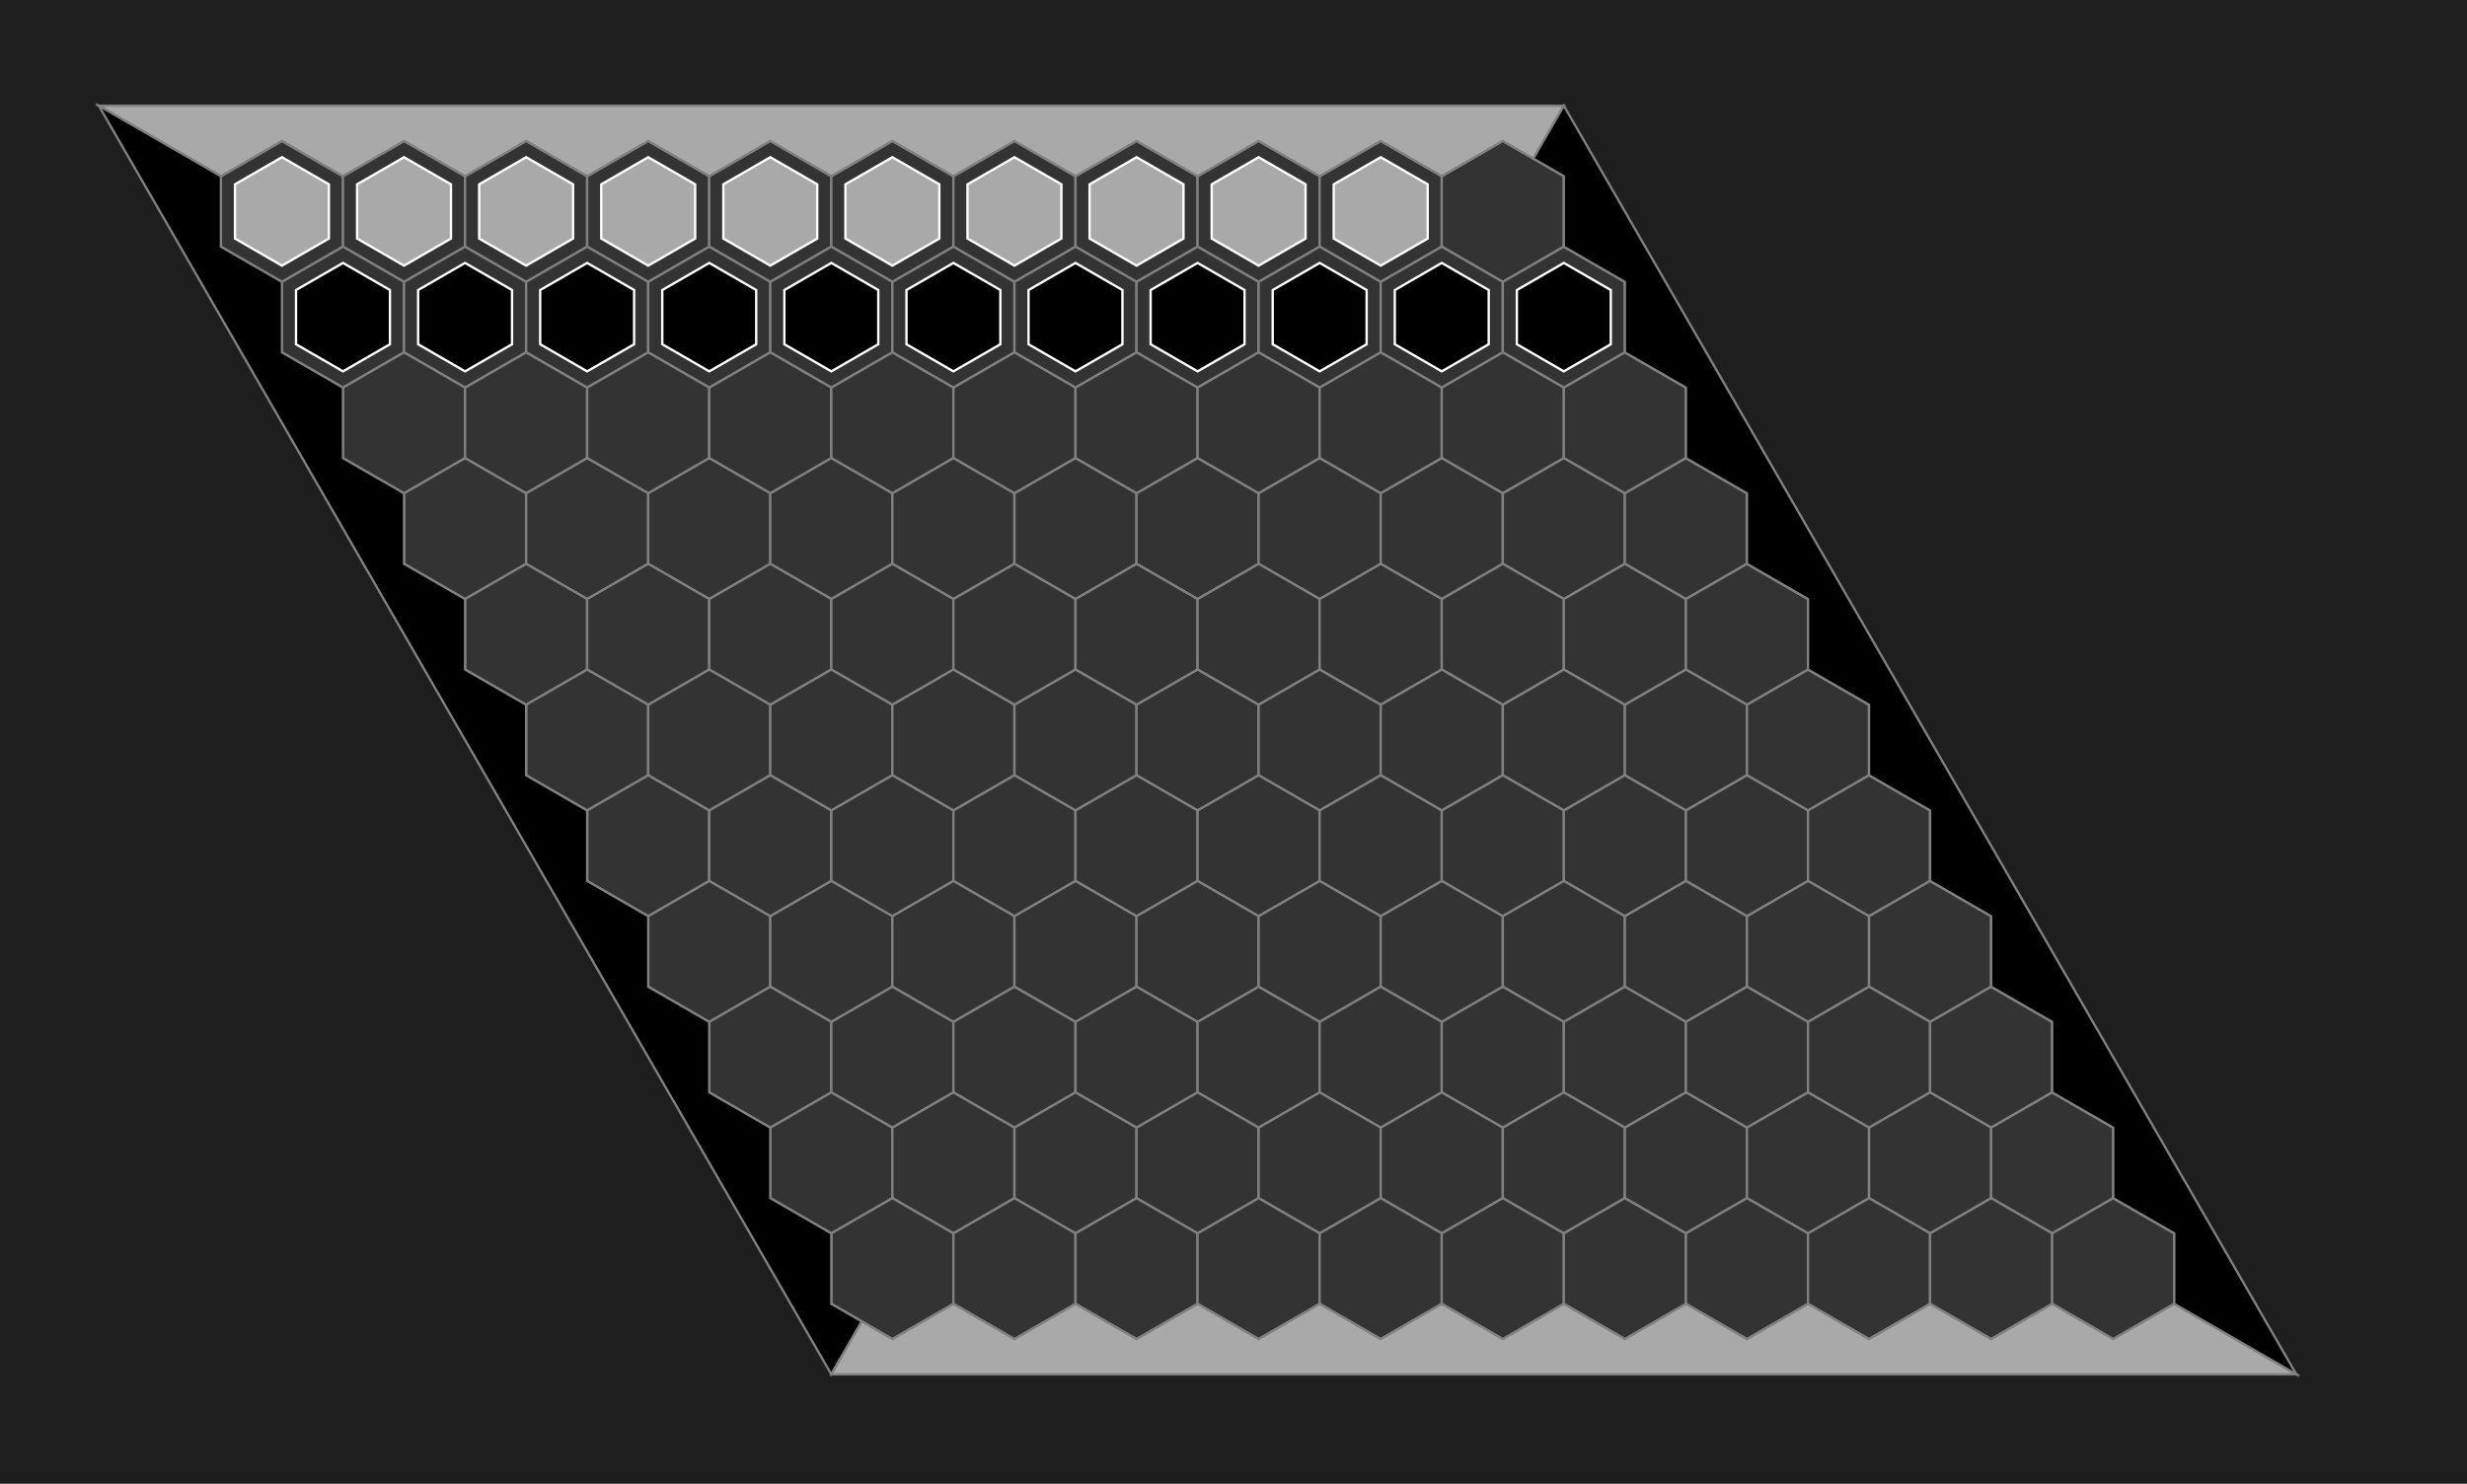 <?xml version="1.0" encoding="utf-8" ?>
<svg baseProfile="full" height="315.789" version="1.1" width="525.0" xmlns="http://www.w3.org/2000/svg" xmlns:ev="http://www.w3.org/2001/xml-events" xmlns:xlink="http://www.w3.org/1999/xlink"><defs /><rect fill="#1e1e1e" height="165.0" width="165.0" x="0" y="0" /><g transform="scale(1.0)"><rect fill="#1e1e1e" height="315.789" width="525.0" x="0" y="0" /><g transform="translate(45.0,30.0) translate(15.0,15.0)"><polygon fill="#333333" points="0.0,15.0 12.99,7.5 12.99,-7.5 -0.0,-15.0 -12.99,-7.5 -12.99,7.5" stroke="gray" stroke-width="0.5px" /><polygon fill="darkgray" points="0.0,11.539 9.993,5.769 9.993,-5.769 -0.0,-11.539 -9.993,-5.769 -9.993,5.769" stroke="white" stroke-width="0.5px" /><polygon fill="#333333" points="25.981,15.0 38.971,7.5 38.971,-7.5 25.981,-15.0 12.99,-7.5 12.99,7.5" stroke="gray" stroke-width="0.5px" /><polygon fill="darkgray" points="25.981,11.539 35.973,5.769 35.973,-5.769 25.981,-11.539 15.988,-5.769 15.988,5.769" stroke="white" stroke-width="0.5px" /><polygon fill="#333333" points="51.962,15.0 64.952,7.5 64.952,-7.5 51.962,-15.0 38.971,-7.5 38.971,7.5" stroke="gray" stroke-width="0.5px" /><polygon fill="darkgray" points="51.962,11.539 61.954,5.769 61.954,-5.769 51.962,-11.539 41.969,-5.769 41.969,5.769" stroke="white" stroke-width="0.5px" /><polygon fill="#333333" points="77.942,15.0 90.933,7.5 90.933,-7.5 77.942,-15.0 64.952,-7.5 64.952,7.5" stroke="gray" stroke-width="0.5px" /><polygon fill="darkgray" points="77.942,11.539 87.935,5.769 87.935,-5.769 77.942,-11.539 67.95,-5.769 67.95,5.769" stroke="white" stroke-width="0.5px" /><polygon fill="#333333" points="103.923,15.0 116.913,7.5 116.913,-7.5 103.923,-15.0 90.933,-7.5 90.933,7.5" stroke="gray" stroke-width="0.5px" /><polygon fill="darkgray" points="103.923,11.539 113.916,5.769 113.916,-5.769 103.923,-11.539 93.93,-5.769 93.93,5.769" stroke="white" stroke-width="0.5px" /><polygon fill="#333333" points="129.904,15.0 142.894,7.5 142.894,-7.5 129.904,-15.0 116.913,-7.5 116.913,7.5" stroke="gray" stroke-width="0.5px" /><polygon fill="darkgray" points="129.904,11.539 139.896,5.769 139.896,-5.769 129.904,-11.539 119.911,-5.769 119.911,5.769" stroke="white" stroke-width="0.5px" /><polygon fill="#333333" points="155.885,15.0 168.875,7.5 168.875,-7.5 155.885,-15.0 142.894,-7.5 142.894,7.5" stroke="gray" stroke-width="0.5px" /><polygon fill="darkgray" points="155.885,11.539 165.877,5.769 165.877,-5.769 155.885,-11.539 145.892,-5.769 145.892,5.769" stroke="white" stroke-width="0.5px" /><polygon fill="#333333" points="181.865,15.0 194.856,7.5 194.856,-7.5 181.865,-15.0 168.875,-7.5 168.875,7.5" stroke="gray" stroke-width="0.5px" /><polygon fill="darkgray" points="181.865,11.539 191.858,5.769 191.858,-5.769 181.865,-11.539 171.873,-5.769 171.873,5.769" stroke="white" stroke-width="0.5px" /><polygon fill="#333333" points="207.846,15.0 220.837,7.5 220.837,-7.5 207.846,-15.0 194.856,-7.5 194.856,7.5" stroke="gray" stroke-width="0.5px" /><polygon fill="darkgray" points="207.846,11.539 217.839,5.769 217.839,-5.769 207.846,-11.539 197.853,-5.769 197.853,5.769" stroke="white" stroke-width="0.5px" /><polygon fill="#333333" points="233.827,15.0 246.817,7.5 246.817,-7.5 233.827,-15.0 220.837,-7.5 220.837,7.5" stroke="gray" stroke-width="0.5px" /><polygon fill="darkgray" points="233.827,11.539 243.82,5.769 243.82,-5.769 233.827,-11.539 223.834,-5.769 223.834,5.769" stroke="white" stroke-width="0.5px" /><polygon fill="#333333" points="259.808,15.0 272.798,7.5 272.798,-7.5 259.808,-15.0 246.817,-7.5 246.817,7.5" stroke="gray" stroke-width="0.5px" /><polygon fill="#333333" points="12.99,37.5 25.981,30.0 25.981,15.0 12.99,7.5 0.0,15.0 0.0,30.0" stroke="gray" stroke-width="0.5px" /><polygon fill="black" points="12.99,34.038 22.983,28.269 22.983,16.731 12.99,10.961 2.998,16.731 2.998,28.269" stroke="white" stroke-width="0.5px" /><polygon fill="#333333" points="38.971,37.5 51.962,30.0 51.962,15.0 38.971,7.5 25.981,15.0 25.981,30.0" stroke="gray" stroke-width="0.5px" /><polygon fill="black" points="38.971,34.038 48.964,28.269 48.964,16.731 38.971,10.961 28.979,16.731 28.979,28.269" stroke="white" stroke-width="0.5px" /><polygon fill="#333333" points="64.952,37.5 77.942,30.0 77.942,15.0 64.952,7.5 51.962,15.0 51.962,30.0" stroke="gray" stroke-width="0.5px" /><polygon fill="black" points="64.952,34.038 74.945,28.269 74.945,16.731 64.952,10.961 54.959,16.731 54.959,28.269" stroke="white" stroke-width="0.5px" /><polygon fill="#333333" points="90.933,37.5 103.923,30.0 103.923,15.0 90.933,7.5 77.942,15.0 77.942,30.0" stroke="gray" stroke-width="0.5px" /><polygon fill="black" points="90.933,34.038 100.925,28.269 100.925,16.731 90.933,10.961 80.94,16.731 80.94,28.269" stroke="white" stroke-width="0.5px" /><polygon fill="#333333" points="116.913,37.5 129.904,30.0 129.904,15.0 116.913,7.5 103.923,15.0 103.923,30.0" stroke="gray" stroke-width="0.5px" /><polygon fill="black" points="116.913,34.038 126.906,28.269 126.906,16.731 116.913,10.961 106.921,16.731 106.921,28.269" stroke="white" stroke-width="0.5px" /><polygon fill="#333333" points="142.894,37.5 155.885,30.0 155.885,15.0 142.894,7.5 129.904,15.0 129.904,30.0" stroke="gray" stroke-width="0.5px" /><polygon fill="black" points="142.894,34.038 152.887,28.269 152.887,16.731 142.894,10.961 132.902,16.731 132.902,28.269" stroke="white" stroke-width="0.5px" /><polygon fill="#333333" points="168.875,37.5 181.865,30.0 181.865,15.0 168.875,7.5 155.885,15.0 155.885,30.0" stroke="gray" stroke-width="0.5px" /><polygon fill="black" points="168.875,34.038 178.868,28.269 178.868,16.731 168.875,10.961 158.882,16.731 158.882,28.269" stroke="white" stroke-width="0.5px" /><polygon fill="#333333" points="194.856,37.5 207.846,30.0 207.846,15.0 194.856,7.5 181.865,15.0 181.865,30.0" stroke="gray" stroke-width="0.5px" /><polygon fill="black" points="194.856,34.038 204.848,28.269 204.848,16.731 194.856,10.961 184.863,16.731 184.863,28.269" stroke="white" stroke-width="0.5px" /><polygon fill="#333333" points="220.837,37.5 233.827,30.0 233.827,15.0 220.837,7.5 207.846,15.0 207.846,30.0" stroke="gray" stroke-width="0.5px" /><polygon fill="black" points="220.837,34.038 230.829,28.269 230.829,16.731 220.837,10.961 210.844,16.731 210.844,28.269" stroke="white" stroke-width="0.5px" /><polygon fill="#333333" points="246.817,37.5 259.808,30.0 259.808,15.0 246.817,7.5 233.827,15.0 233.827,30.0" stroke="gray" stroke-width="0.5px" /><polygon fill="black" points="246.817,34.038 256.81,28.269 256.81,16.731 246.817,10.961 236.825,16.731 236.825,28.269" stroke="white" stroke-width="0.5px" /><polygon fill="#333333" points="272.798,37.5 285.788,30.0 285.788,15.0 272.798,7.5 259.808,15.0 259.808,30.0" stroke="gray" stroke-width="0.5px" /><polygon fill="black" points="272.798,34.038 282.791,28.269 282.791,16.731 272.798,10.961 262.805,16.731 262.805,28.269" stroke="white" stroke-width="0.5px" /><polygon fill="#333333" points="25.981,60.0 38.971,52.5 38.971,37.5 25.981,30.0 12.99,37.5 12.99,52.5" stroke="gray" stroke-width="0.5px" /><polygon fill="#333333" points="51.962,60.0 64.952,52.5 64.952,37.5 51.962,30.0 38.971,37.5 38.971,52.5" stroke="gray" stroke-width="0.5px" /><polygon fill="#333333" points="77.942,60.0 90.933,52.5 90.933,37.5 77.942,30.0 64.952,37.5 64.952,52.5" stroke="gray" stroke-width="0.5px" /><polygon fill="#333333" points="103.923,60.0 116.913,52.5 116.913,37.5 103.923,30.0 90.933,37.5 90.933,52.5" stroke="gray" stroke-width="0.5px" /><polygon fill="#333333" points="129.904,60.0 142.894,52.5 142.894,37.5 129.904,30.0 116.913,37.5 116.913,52.5" stroke="gray" stroke-width="0.5px" /><polygon fill="#333333" points="155.885,60.0 168.875,52.5 168.875,37.5 155.885,30.0 142.894,37.5 142.894,52.5" stroke="gray" stroke-width="0.5px" /><polygon fill="#333333" points="181.865,60.0 194.856,52.5 194.856,37.5 181.865,30.0 168.875,37.5 168.875,52.5" stroke="gray" stroke-width="0.5px" /><polygon fill="#333333" points="207.846,60.0 220.837,52.5 220.837,37.5 207.846,30.0 194.856,37.5 194.856,52.5" stroke="gray" stroke-width="0.5px" /><polygon fill="#333333" points="233.827,60.0 246.817,52.5 246.817,37.5 233.827,30.0 220.837,37.5 220.837,52.5" stroke="gray" stroke-width="0.5px" /><polygon fill="#333333" points="259.808,60.0 272.798,52.5 272.798,37.5 259.808,30.0 246.817,37.5 246.817,52.5" stroke="gray" stroke-width="0.5px" /><polygon fill="#333333" points="285.788,60.0 298.779,52.5 298.779,37.5 285.788,30.0 272.798,37.5 272.798,52.5" stroke="gray" stroke-width="0.5px" /><polygon fill="#333333" points="38.971,82.5 51.962,75.0 51.962,60.0 38.971,52.5 25.981,60.0 25.981,75.0" stroke="gray" stroke-width="0.5px" /><polygon fill="#333333" points="64.952,82.5 77.942,75.0 77.942,60.0 64.952,52.5 51.962,60.0 51.962,75.0" stroke="gray" stroke-width="0.5px" /><polygon fill="#333333" points="90.933,82.5 103.923,75.0 103.923,60.0 90.933,52.5 77.942,60.0 77.942,75.0" stroke="gray" stroke-width="0.5px" /><polygon fill="#333333" points="116.913,82.5 129.904,75.0 129.904,60.0 116.913,52.5 103.923,60.0 103.923,75.0" stroke="gray" stroke-width="0.5px" /><polygon fill="#333333" points="142.894,82.5 155.885,75.0 155.885,60.0 142.894,52.5 129.904,60.0 129.904,75.0" stroke="gray" stroke-width="0.5px" /><polygon fill="#333333" points="168.875,82.5 181.865,75.0 181.865,60.0 168.875,52.5 155.885,60.0 155.885,75.0" stroke="gray" stroke-width="0.5px" /><polygon fill="#333333" points="194.856,82.5 207.846,75.0 207.846,60.0 194.856,52.5 181.865,60.0 181.865,75.0" stroke="gray" stroke-width="0.5px" /><polygon fill="#333333" points="220.837,82.5 233.827,75.0 233.827,60.0 220.837,52.5 207.846,60.0 207.846,75.0" stroke="gray" stroke-width="0.5px" /><polygon fill="#333333" points="246.817,82.5 259.808,75.0 259.808,60.0 246.817,52.5 233.827,60.0 233.827,75.0" stroke="gray" stroke-width="0.5px" /><polygon fill="#333333" points="272.798,82.5 285.788,75.0 285.788,60.0 272.798,52.5 259.808,60.0 259.808,75.0" stroke="gray" stroke-width="0.5px" /><polygon fill="#333333" points="298.779,82.5 311.769,75.0 311.769,60.0 298.779,52.5 285.788,60.0 285.788,75.0" stroke="gray" stroke-width="0.5px" /><polygon fill="#333333" points="51.962,105.0 64.952,97.5 64.952,82.5 51.962,75.0 38.971,82.5 38.971,97.5" stroke="gray" stroke-width="0.5px" /><polygon fill="#333333" points="77.942,105.0 90.933,97.5 90.933,82.5 77.942,75.0 64.952,82.5 64.952,97.5" stroke="gray" stroke-width="0.5px" /><polygon fill="#333333" points="103.923,105.0 116.913,97.5 116.913,82.5 103.923,75.0 90.933,82.5 90.933,97.5" stroke="gray" stroke-width="0.5px" /><polygon fill="#333333" points="129.904,105.0 142.894,97.5 142.894,82.5 129.904,75.0 116.913,82.5 116.913,97.5" stroke="gray" stroke-width="0.5px" /><polygon fill="#333333" points="155.885,105.0 168.875,97.5 168.875,82.5 155.885,75.0 142.894,82.5 142.894,97.5" stroke="gray" stroke-width="0.5px" /><polygon fill="#333333" points="181.865,105.0 194.856,97.5 194.856,82.5 181.865,75.0 168.875,82.5 168.875,97.5" stroke="gray" stroke-width="0.5px" /><polygon fill="#333333" points="207.846,105.0 220.837,97.5 220.837,82.5 207.846,75.0 194.856,82.5 194.856,97.5" stroke="gray" stroke-width="0.5px" /><polygon fill="#333333" points="233.827,105.0 246.817,97.5 246.817,82.5 233.827,75.0 220.837,82.5 220.837,97.5" stroke="gray" stroke-width="0.5px" /><polygon fill="#333333" points="259.808,105.0 272.798,97.5 272.798,82.5 259.808,75.0 246.817,82.5 246.817,97.5" stroke="gray" stroke-width="0.5px" /><polygon fill="#333333" points="285.788,105.0 298.779,97.5 298.779,82.5 285.788,75.0 272.798,82.5 272.798,97.5" stroke="gray" stroke-width="0.5px" /><polygon fill="#333333" points="311.769,105.0 324.76,97.5 324.76,82.5 311.769,75.0 298.779,82.5 298.779,97.5" stroke="gray" stroke-width="0.5px" /><polygon fill="#333333" points="64.952,127.5 77.942,120.0 77.942,105.0 64.952,97.5 51.962,105.0 51.962,120.0" stroke="gray" stroke-width="0.5px" /><polygon fill="#333333" points="90.933,127.5 103.923,120.0 103.923,105.0 90.933,97.5 77.942,105.0 77.942,120.0" stroke="gray" stroke-width="0.5px" /><polygon fill="#333333" points="116.913,127.5 129.904,120.0 129.904,105.0 116.913,97.5 103.923,105.0 103.923,120.0" stroke="gray" stroke-width="0.5px" /><polygon fill="#333333" points="142.894,127.5 155.885,120.0 155.885,105.0 142.894,97.5 129.904,105.0 129.904,120.0" stroke="gray" stroke-width="0.5px" /><polygon fill="#333333" points="168.875,127.5 181.865,120.0 181.865,105.0 168.875,97.5 155.885,105.0 155.885,120.0" stroke="gray" stroke-width="0.5px" /><polygon fill="#333333" points="194.856,127.5 207.846,120.0 207.846,105.0 194.856,97.5 181.865,105.0 181.865,120.0" stroke="gray" stroke-width="0.5px" /><polygon fill="#333333" points="220.837,127.5 233.827,120.0 233.827,105.0 220.837,97.5 207.846,105.0 207.846,120.0" stroke="gray" stroke-width="0.5px" /><polygon fill="#333333" points="246.817,127.5 259.808,120.0 259.808,105.0 246.817,97.5 233.827,105.0 233.827,120.0" stroke="gray" stroke-width="0.5px" /><polygon fill="#333333" points="272.798,127.5 285.788,120.0 285.788,105.0 272.798,97.5 259.808,105.0 259.808,120.0" stroke="gray" stroke-width="0.5px" /><polygon fill="#333333" points="298.779,127.5 311.769,120.0 311.769,105.0 298.779,97.5 285.788,105.0 285.788,120.0" stroke="gray" stroke-width="0.5px" /><polygon fill="#333333" points="324.76,127.5 337.75,120.0 337.75,105.0 324.76,97.5 311.769,105.0 311.769,120.0" stroke="gray" stroke-width="0.5px" /><polygon fill="#333333" points="77.942,150.0 90.933,142.5 90.933,127.5 77.942,120.0 64.952,127.5 64.952,142.5" stroke="gray" stroke-width="0.5px" /><polygon fill="#333333" points="103.923,150.0 116.913,142.5 116.913,127.5 103.923,120.0 90.933,127.5 90.933,142.5" stroke="gray" stroke-width="0.5px" /><polygon fill="#333333" points="129.904,150.0 142.894,142.5 142.894,127.5 129.904,120.0 116.913,127.5 116.913,142.5" stroke="gray" stroke-width="0.5px" /><polygon fill="#333333" points="155.885,150.0 168.875,142.5 168.875,127.5 155.885,120.0 142.894,127.5 142.894,142.5" stroke="gray" stroke-width="0.5px" /><polygon fill="#333333" points="181.865,150.0 194.856,142.5 194.856,127.5 181.865,120.0 168.875,127.5 168.875,142.5" stroke="gray" stroke-width="0.5px" /><polygon fill="#333333" points="207.846,150.0 220.837,142.5 220.837,127.5 207.846,120.0 194.856,127.5 194.856,142.5" stroke="gray" stroke-width="0.5px" /><polygon fill="#333333" points="233.827,150.0 246.817,142.5 246.817,127.5 233.827,120.0 220.837,127.5 220.837,142.5" stroke="gray" stroke-width="0.5px" /><polygon fill="#333333" points="259.808,150.0 272.798,142.5 272.798,127.5 259.808,120.0 246.817,127.5 246.817,142.5" stroke="gray" stroke-width="0.5px" /><polygon fill="#333333" points="285.788,150.0 298.779,142.5 298.779,127.5 285.788,120.0 272.798,127.5 272.798,142.5" stroke="gray" stroke-width="0.5px" /><polygon fill="#333333" points="311.769,150.0 324.76,142.5 324.76,127.5 311.769,120.0 298.779,127.5 298.779,142.5" stroke="gray" stroke-width="0.5px" /><polygon fill="#333333" points="337.75,150.0 350.74,142.5 350.74,127.5 337.75,120.0 324.76,127.5 324.76,142.5" stroke="gray" stroke-width="0.5px" /><polygon fill="#333333" points="90.933,172.5 103.923,165.0 103.923,150.0 90.933,142.5 77.942,150.0 77.942,165.0" stroke="gray" stroke-width="0.5px" /><polygon fill="#333333" points="116.913,172.5 129.904,165.0 129.904,150.0 116.913,142.5 103.923,150.0 103.923,165.0" stroke="gray" stroke-width="0.5px" /><polygon fill="#333333" points="142.894,172.5 155.885,165.0 155.885,150.0 142.894,142.5 129.904,150.0 129.904,165.0" stroke="gray" stroke-width="0.5px" /><polygon fill="#333333" points="168.875,172.5 181.865,165.0 181.865,150.0 168.875,142.5 155.885,150.0 155.885,165.0" stroke="gray" stroke-width="0.5px" /><polygon fill="#333333" points="194.856,172.5 207.846,165.0 207.846,150.0 194.856,142.5 181.865,150.0 181.865,165.0" stroke="gray" stroke-width="0.5px" /><polygon fill="#333333" points="220.837,172.5 233.827,165.0 233.827,150.0 220.837,142.5 207.846,150.0 207.846,165.0" stroke="gray" stroke-width="0.5px" /><polygon fill="#333333" points="246.817,172.5 259.808,165.0 259.808,150.0 246.817,142.5 233.827,150.0 233.827,165.0" stroke="gray" stroke-width="0.5px" /><polygon fill="#333333" points="272.798,172.5 285.788,165.0 285.788,150.0 272.798,142.5 259.808,150.0 259.808,165.0" stroke="gray" stroke-width="0.5px" /><polygon fill="#333333" points="298.779,172.5 311.769,165.0 311.769,150.0 298.779,142.5 285.788,150.0 285.788,165.0" stroke="gray" stroke-width="0.5px" /><polygon fill="#333333" points="324.76,172.5 337.75,165.0 337.75,150.0 324.76,142.5 311.769,150.0 311.769,165.0" stroke="gray" stroke-width="0.5px" /><polygon fill="#333333" points="350.74,172.5 363.731,165.0 363.731,150.0 350.74,142.5 337.75,150.0 337.75,165.0" stroke="gray" stroke-width="0.5px" /><polygon fill="#333333" points="103.923,195.0 116.913,187.5 116.913,172.5 103.923,165.0 90.933,172.5 90.933,187.5" stroke="gray" stroke-width="0.5px" /><polygon fill="#333333" points="129.904,195.0 142.894,187.5 142.894,172.5 129.904,165.0 116.913,172.5 116.913,187.5" stroke="gray" stroke-width="0.5px" /><polygon fill="#333333" points="155.885,195.0 168.875,187.5 168.875,172.5 155.885,165.0 142.894,172.5 142.894,187.5" stroke="gray" stroke-width="0.5px" /><polygon fill="#333333" points="181.865,195.0 194.856,187.5 194.856,172.5 181.865,165.0 168.875,172.5 168.875,187.5" stroke="gray" stroke-width="0.5px" /><polygon fill="#333333" points="207.846,195.0 220.837,187.5 220.837,172.5 207.846,165.0 194.856,172.5 194.856,187.5" stroke="gray" stroke-width="0.5px" /><polygon fill="#333333" points="233.827,195.0 246.817,187.5 246.817,172.5 233.827,165.0 220.837,172.5 220.837,187.5" stroke="gray" stroke-width="0.5px" /><polygon fill="#333333" points="259.808,195.0 272.798,187.5 272.798,172.5 259.808,165.0 246.817,172.5 246.817,187.5" stroke="gray" stroke-width="0.5px" /><polygon fill="#333333" points="285.788,195.0 298.779,187.5 298.779,172.5 285.788,165.0 272.798,172.5 272.798,187.5" stroke="gray" stroke-width="0.5px" /><polygon fill="#333333" points="311.769,195.0 324.76,187.5 324.76,172.5 311.769,165.0 298.779,172.5 298.779,187.5" stroke="gray" stroke-width="0.5px" /><polygon fill="#333333" points="337.75,195.0 350.74,187.5 350.74,172.5 337.75,165.0 324.76,172.5 324.76,187.5" stroke="gray" stroke-width="0.5px" /><polygon fill="#333333" points="363.731,195.0 376.721,187.5 376.721,172.5 363.731,165.0 350.74,172.5 350.74,187.5" stroke="gray" stroke-width="0.5px" /><polygon fill="#333333" points="116.913,217.5 129.904,210.0 129.904,195.0 116.913,187.5 103.923,195.0 103.923,210.0" stroke="gray" stroke-width="0.5px" /><polygon fill="#333333" points="142.894,217.5 155.885,210.0 155.885,195.0 142.894,187.5 129.904,195.0 129.904,210.0" stroke="gray" stroke-width="0.5px" /><polygon fill="#333333" points="168.875,217.5 181.865,210.0 181.865,195.0 168.875,187.5 155.885,195.0 155.885,210.0" stroke="gray" stroke-width="0.5px" /><polygon fill="#333333" points="194.856,217.5 207.846,210.0 207.846,195.0 194.856,187.5 181.865,195.0 181.865,210.0" stroke="gray" stroke-width="0.5px" /><polygon fill="#333333" points="220.837,217.5 233.827,210.0 233.827,195.0 220.837,187.5 207.846,195.0 207.846,210.0" stroke="gray" stroke-width="0.5px" /><polygon fill="#333333" points="246.817,217.5 259.808,210.0 259.808,195.0 246.817,187.5 233.827,195.0 233.827,210.0" stroke="gray" stroke-width="0.5px" /><polygon fill="#333333" points="272.798,217.5 285.788,210.0 285.788,195.0 272.798,187.5 259.808,195.0 259.808,210.0" stroke="gray" stroke-width="0.5px" /><polygon fill="#333333" points="298.779,217.5 311.769,210.0 311.769,195.0 298.779,187.5 285.788,195.0 285.788,210.0" stroke="gray" stroke-width="0.5px" /><polygon fill="#333333" points="324.76,217.5 337.75,210.0 337.75,195.0 324.76,187.5 311.769,195.0 311.769,210.0" stroke="gray" stroke-width="0.5px" /><polygon fill="#333333" points="350.74,217.5 363.731,210.0 363.731,195.0 350.74,187.5 337.75,195.0 337.75,210.0" stroke="gray" stroke-width="0.5px" /><polygon fill="#333333" points="376.721,217.5 389.711,210.0 389.711,195.0 376.721,187.5 363.731,195.0 363.731,210.0" stroke="gray" stroke-width="0.5px" /><polygon fill="#333333" points="129.904,240.0 142.894,232.5 142.894,217.5 129.904,210.0 116.913,217.5 116.913,232.5" stroke="gray" stroke-width="0.5px" /><polygon fill="#333333" points="155.885,240.0 168.875,232.5 168.875,217.5 155.885,210.0 142.894,217.5 142.894,232.5" stroke="gray" stroke-width="0.5px" /><polygon fill="#333333" points="181.865,240.0 194.856,232.5 194.856,217.5 181.865,210.0 168.875,217.5 168.875,232.5" stroke="gray" stroke-width="0.5px" /><polygon fill="#333333" points="207.846,240.0 220.837,232.5 220.837,217.5 207.846,210.0 194.856,217.5 194.856,232.5" stroke="gray" stroke-width="0.5px" /><polygon fill="#333333" points="233.827,240.0 246.817,232.5 246.817,217.5 233.827,210.0 220.837,217.5 220.837,232.5" stroke="gray" stroke-width="0.5px" /><polygon fill="#333333" points="259.808,240.0 272.798,232.5 272.798,217.5 259.808,210.0 246.817,217.5 246.817,232.5" stroke="gray" stroke-width="0.5px" /><polygon fill="#333333" points="285.788,240.0 298.779,232.5 298.779,217.5 285.788,210.0 272.798,217.5 272.798,232.5" stroke="gray" stroke-width="0.5px" /><polygon fill="#333333" points="311.769,240.0 324.76,232.5 324.76,217.5 311.769,210.0 298.779,217.5 298.779,232.5" stroke="gray" stroke-width="0.5px" /><polygon fill="#333333" points="337.75,240.0 350.74,232.5 350.74,217.5 337.75,210.0 324.76,217.5 324.76,232.5" stroke="gray" stroke-width="0.5px" /><polygon fill="#333333" points="363.731,240.0 376.721,232.5 376.721,217.5 363.731,210.0 350.74,217.5 350.74,232.5" stroke="gray" stroke-width="0.5px" /><polygon fill="#333333" points="389.711,240.0 402.702,232.5 402.702,217.5 389.711,210.0 376.721,217.5 376.721,232.5" stroke="gray" stroke-width="0.5px" /><g><polygon fill="darkgray" points="-12.99,-7.5 0.0,-15.0 12.99,-7.5 25.981,-15.0 38.971,-7.5 51.962,-15.0 64.952,-7.5 77.942,-15.0 90.933,-7.5 103.923,-15.0 116.913,-7.5 129.904,-15.0 142.894,-7.5 155.885,-15.0 168.875,-7.5 181.865,-15.0 194.856,-7.5 207.846,-15.0 220.837,-7.5 233.827,-15.0 246.817,-7.5 259.808,-15.0 266.303,-11.25 272.798,-22.5 -38.971,-22.5" stroke="gray" stroke-width="0.5px" /><polygon fill="black" points="-12.99,-7.5 -12.99,7.5 0.0,15.0 0.0,30.0 12.99,37.5 12.99,52.5 25.981,60.0 25.981,75.0 38.971,82.5 38.971,97.5 51.962,105.0 51.962,120.0 64.952,127.5 64.952,142.5 77.942,150.0 77.942,165.0 90.933,172.5 90.933,187.5 103.923,195.0 103.923,210.0 116.913,217.5 116.913,232.5 123.409,236.25 116.913,247.5 -38.971,-22.5" stroke="gray" stroke-width="0.5px" /></g><g transform="rotate(180,194.856,112.5)"><polygon fill="darkgray" points="-12.99,-7.5 0.0,-15.0 12.99,-7.5 25.981,-15.0 38.971,-7.5 51.962,-15.0 64.952,-7.5 77.942,-15.0 90.933,-7.5 103.923,-15.0 116.913,-7.5 129.904,-15.0 142.894,-7.5 155.885,-15.0 168.875,-7.5 181.865,-15.0 194.856,-7.5 207.846,-15.0 220.837,-7.5 233.827,-15.0 246.817,-7.5 259.808,-15.0 266.303,-11.25 272.798,-22.5 -38.971,-22.5" stroke="gray" stroke-width="0.5px" /><polygon fill="black" points="-12.99,-7.5 -12.99,7.5 0.0,15.0 0.0,30.0 12.99,37.5 12.99,52.5 25.981,60.0 25.981,75.0 38.971,82.5 38.971,97.5 51.962,105.0 51.962,120.0 64.952,127.5 64.952,142.5 77.942,150.0 77.942,165.0 90.933,172.5 90.933,187.5 103.923,195.0 103.923,210.0 116.913,217.5 116.913,232.5 123.409,236.25 116.913,247.5 -38.971,-22.5" stroke="gray" stroke-width="0.5px" /></g></g></g></svg>